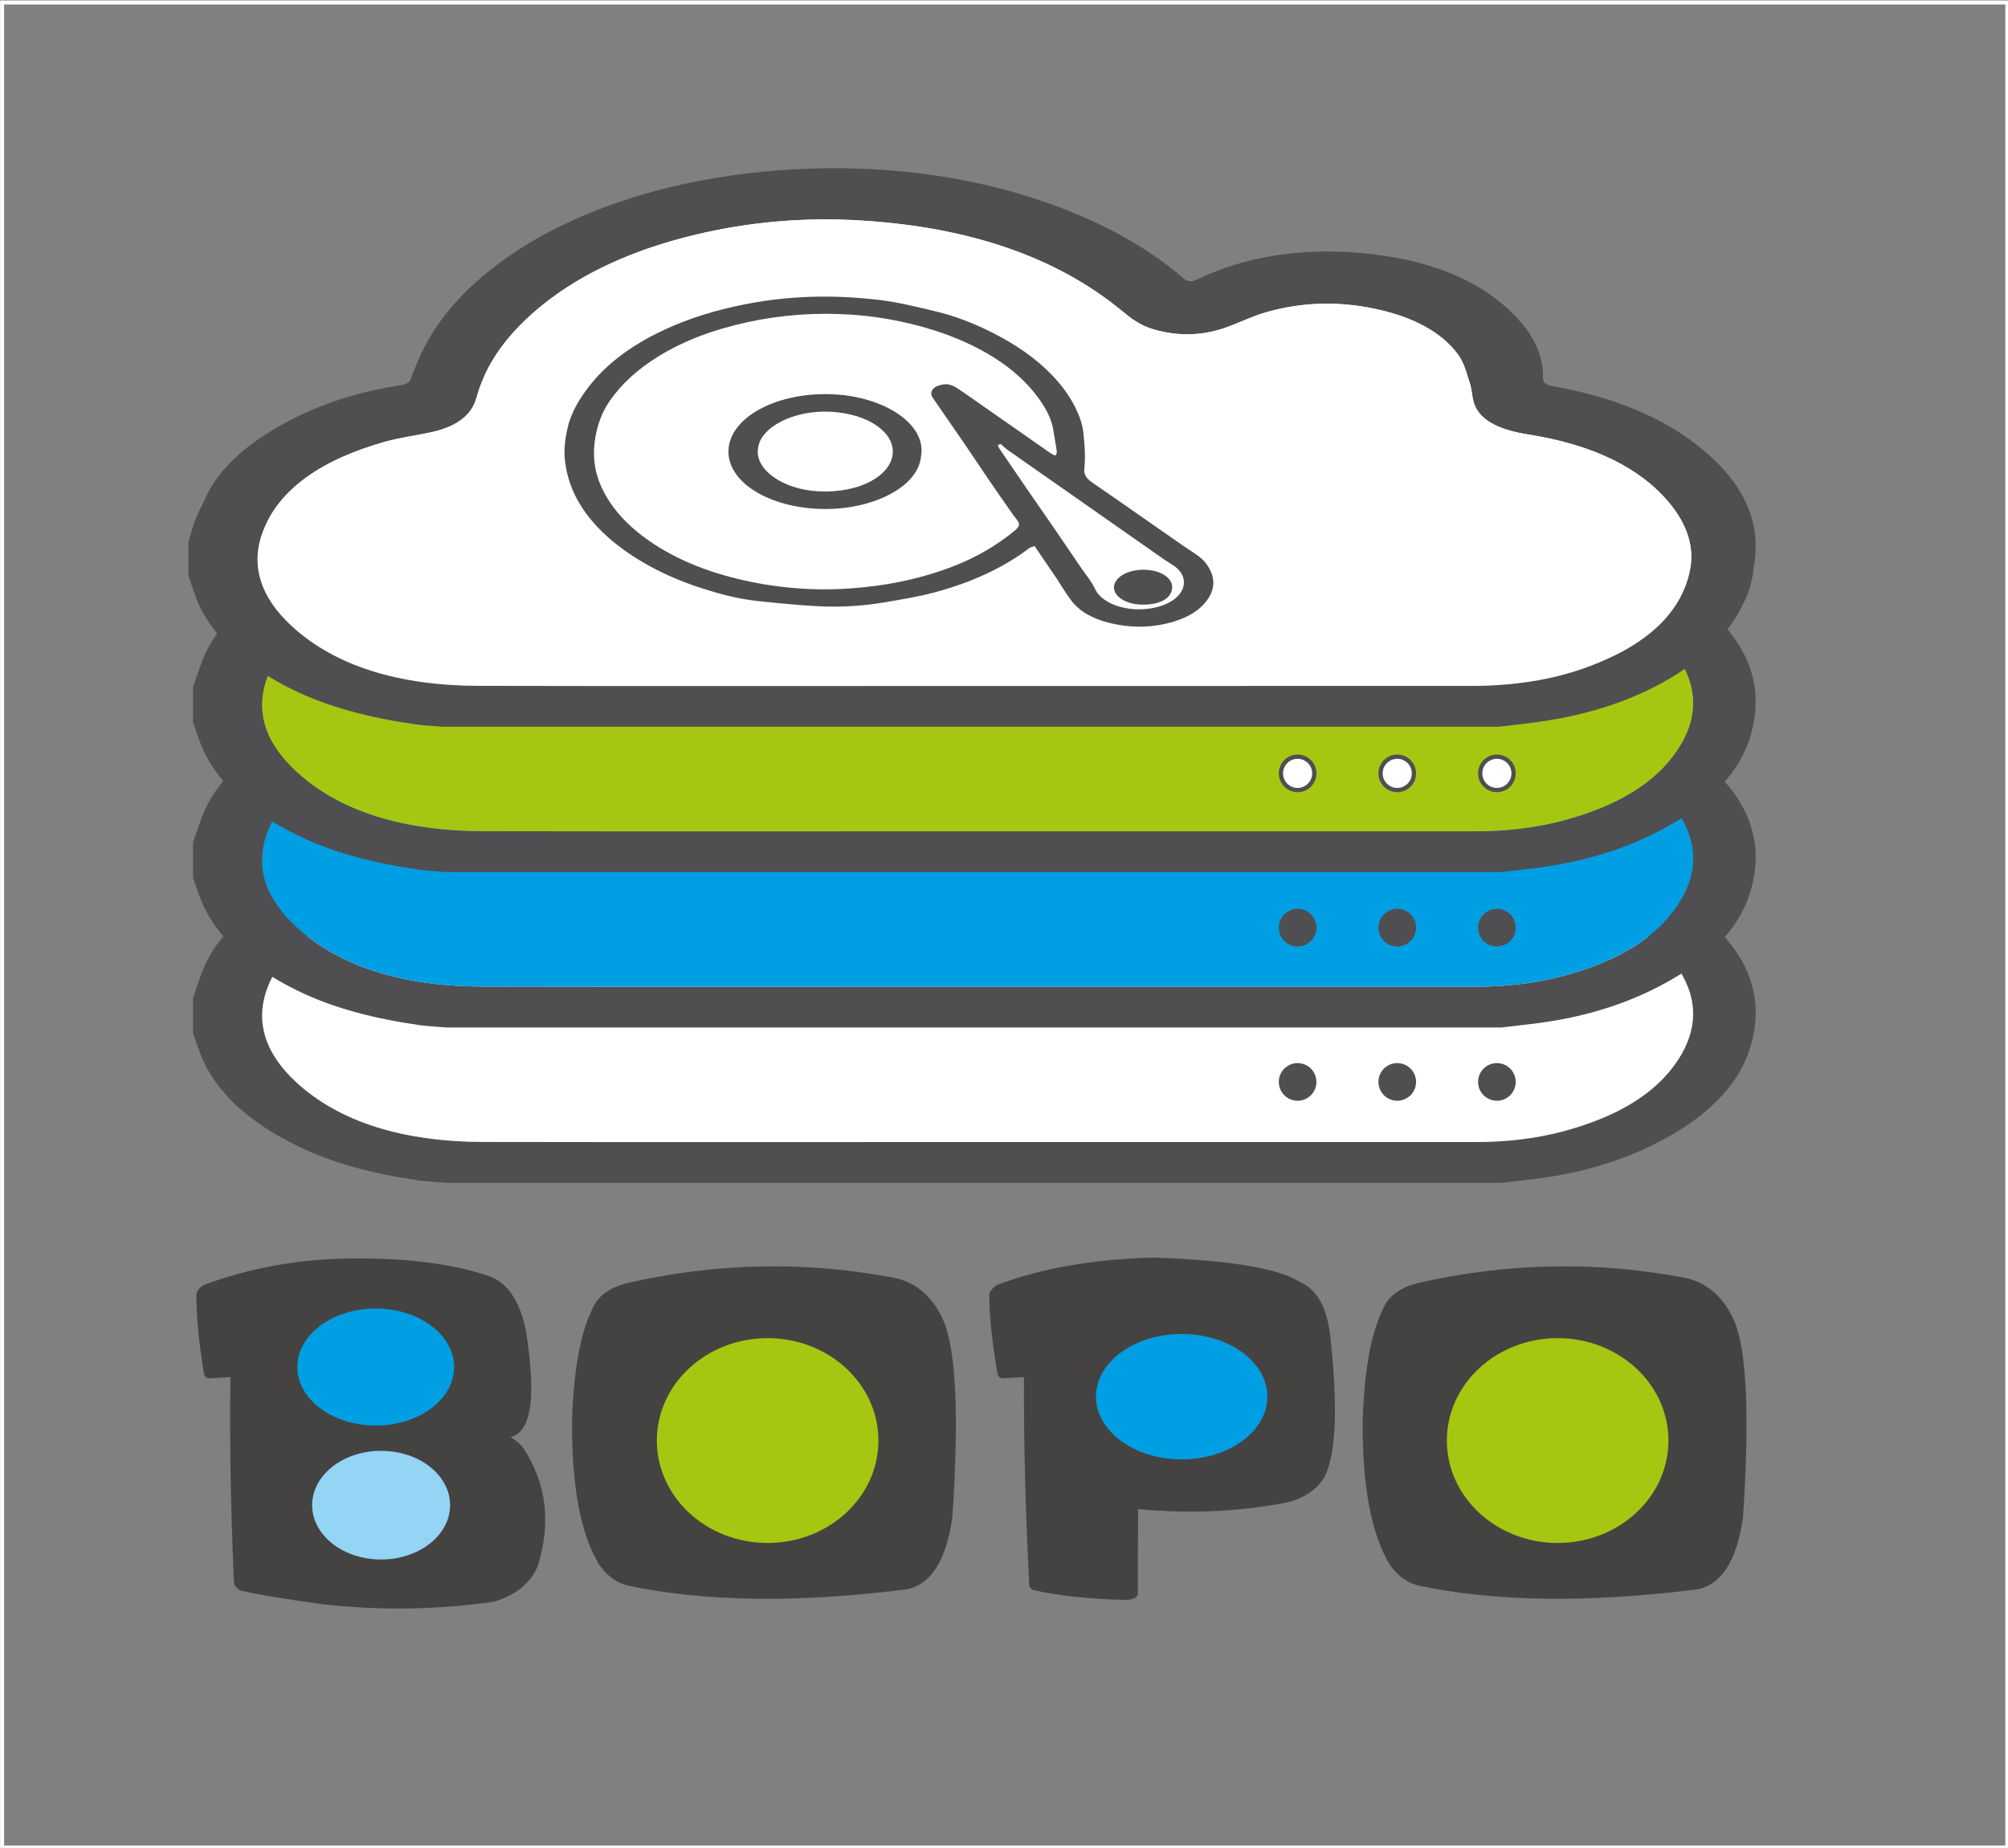 <?xml version="1.0" encoding="UTF-8" standalone="no"?>
<!-- Created with Inkscape (http://www.inkscape.org/) -->

<svg
   width="176.773mm"
   height="162.691mm"
   viewBox="0 0 176.773 162.691"
   version="1.1"
   id="svg5"
   inkscape:version="1.1 (c68e22c387, 2021-05-23)"
   sodipodi:docname="bopo.svg"
   xmlns:inkscape="http://www.inkscape.org/namespaces/inkscape"
   xmlns:sodipodi="http://sodipodi.sourceforge.net/DTD/sodipodi-0.dtd"
   xmlns:xlink="http://www.w3.org/1999/xlink"
   xmlns="http://www.w3.org/2000/svg"
   xmlns:svg="http://www.w3.org/2000/svg">
  <rect x="0" y="0" width="176.773" height="162.691" fill="#808080" stroke="none"/>
  <sodipodi:namedview
     id="namedview7"
     pagecolor="#ffffff"
     bordercolor="#666666"
     borderopacity="1.0"
     inkscape:pageshadow="2"
     inkscape:pageopacity="0.0"
     inkscape:pagecheckerboard="0"
     inkscape:document-units="mm"
     showgrid="false"
     fit-margin-top="0"
     fit-margin-left="0"
     fit-margin-right="0"
     fit-margin-bottom="0"
     inkscape:zoom="0.54698373"
     inkscape:cx="248.63628"
     inkscape:cy="433.28529"
     inkscape:window-width="1368"
     inkscape:window-height="842"
     inkscape:window-x="-6"
     inkscape:window-y="-6"
     inkscape:window-maximized="1"
     inkscape:current-layer="layer1" />
  <defs
     id="defs2">
    <g
       id="g489">
      <symbol
         overflow="visible"
         id="glyph0-0">
        <path
           style="stroke:none"
           d="M 5.453,0 V -81.734 H 50.375 V 0 Z m 2.719,-2.844 H 47.656 V -78.891 H 8.172 Z M 17.719,-65.438 c 1.125,-1.062 2.176,-1.879 3.156,-2.453 1.926,-1.133 3.961,-1.703 6.109,-1.703 3.344,0 6.031,0.902 8.062,2.703 2.039,1.805 3.062,4.227 3.062,7.266 0,1.867 -0.422,3.742 -1.266,5.625 -0.836,1.875 -2.414,4.336 -4.734,7.375 -2.293,3.043 -4.094,5.555 -5.406,7.531 -1.305,1.969 -1.953,3.852 -1.953,5.641 0,1.438 0.438,3.965 1.312,7.578 h -1.75 c -1.273,-3.688 -1.906,-6.5 -1.906,-8.438 0,-2.883 1.477,-7.023 4.438,-12.422 2.969,-5.395 4.453,-9.52 4.453,-12.375 0,-2.164 -0.602,-3.875 -1.797,-5.125 -1.199,-1.258 -2.855,-1.891 -4.969,-1.891 -1.375,0 -2.633,0.324 -3.766,0.969 -0.938,0.574 -1.953,1.336 -3.047,2.281 z m 3.484,46.406 3.109,-3.312 c 0.406,-0.375 0.77,-0.562 1.094,-0.562 0.363,0 0.766,0.211 1.203,0.625 l 3.047,3.422 c 0.332,0.418 0.5,0.793 0.5,1.125 0,0.43 -0.184,0.852 -0.547,1.266 l -3.062,3.531 c -0.512,0.531 -0.891,0.797 -1.141,0.797 -0.398,0 -0.762,-0.188 -1.094,-0.562 L 20.984,-16.75 c -0.25,-0.344 -0.375,-0.688 -0.375,-1.031 0,-0.383 0.195,-0.801 0.594,-1.25 z m 0,0"
           id="path477" />
      </symbol>
      <symbol
         overflow="visible"
         id="glyph0-1">
        <path
           style="stroke:none"
           d="m 61.391,-56.656 c 0.102,1.668 0.082,3.094 -0.062,4.281 -0.105,1.512 -0.777,2.898 -2.016,4.156 -0.719,0.906 -1.59,1.461 -2.609,1.656 -6.469,1.711 -12.359,1.898 -17.672,0.562 0.039,-3.531 0.004,-8.051 -0.109,-13.562 5.926,-0.645 11.289,-0.723 16.094,-0.234 3.738,0.5 5.863,1.547 6.375,3.141 z m -28.25,58.484 c 14.582,1.664 28.957,1.457 43.125,-0.625 C 81.648,-0.43 85.25,-3.344 87.062,-7.531 c 3.457,-10.895 2.242,-20.789 -3.641,-29.688 -0.844,-1.031 -1.883,-1.906 -3.109,-2.625 5.227,-1.176 6.5,-10.066 3.812,-26.672 -1.461,-7.102 -4.402,-11.551 -8.828,-13.344 -9.242,-3.188 -20.945,-4.688 -35.109,-4.5 C 27.281,-84.203 15.156,-82 3.812,-77.75 c -1.125,0.688 -1.742,1.484 -1.844,2.391 0,5.398 0.633,11.992 1.906,19.781 0.219,0.762 0.723,1.125 1.516,1.094 1.707,-0.082 3.398,-0.18 5.078,-0.297 -0.219,15.93 0.07,32.992 0.875,51.188 0.102,0.836 0.664,1.523 1.688,2.062 4.539,1.023 11.242,2.141 20.109,3.359 z m 5.953,-32.031 c 1.781,-0.227 4.539,-0.363 8.281,-0.406 7.594,0.273 11.789,0.938 12.594,2 1.312,1.781 1.945,3.605 1.906,5.469 0.145,0.875 0,2.203 -0.438,3.984 -0.43,0.992 -1.391,1.637 -2.891,1.938 -5.23,0.992 -11.789,1.277 -19.672,0.859 0.031,-4.031 0.102,-8.645 0.219,-13.844 z m 0,0"
           id="path480" />
      </symbol>
      <symbol
         overflow="visible"
         id="glyph0-2">
        <path
           style="stroke:none"
           d="m 82.703,-79.406 c 5.27,1.375 9.16,4.969 11.672,10.781 3.082,7.523 3.789,23.766 2.125,48.734 C 95.008,-9.211 91.266,-3.207 85.266,-1.875 58.004,1.582 34.742,1.273 15.484,-2.797 12.578,-3.586 10.195,-5.352 8.344,-8.094 3.801,-15.656 1.566,-27.492 1.641,-43.609 2.004,-56.148 3.656,-65.457 6.594,-71.531 c 1.312,-3.344 4.273,-5.586 8.891,-6.734 22.57,-5.125 44.977,-5.504 67.219,-1.141 z m -18.484,55.812 c 1.969,-0.383 3.281,-1.336 3.938,-2.859 1.125,-2.613 1.758,-6.582 1.906,-11.906 0.031,-6.801 -0.859,-11.816 -2.672,-15.047 -0.805,-1.176 -1.859,-1.938 -3.172,-2.281 -8.43,-1.707 -17.789,-1.766 -28.078,-0.172 -3.812,0.461 -6.062,2.949 -6.75,7.469 -0.699,10.605 -0.371,17.5 0.984,20.688 1.082,2.438 2.77,3.961 5.062,4.562 9.008,1.867 18.602,1.715 28.781,-0.453 z m 0,0"
           id="path483" />
      </symbol>
      <symbol
         overflow="visible"
         id="glyph0-3">
        <path
           style="stroke:none"
           d="m 10.625,-54.781 c -0.074,15.93 0.363,33.184 1.312,51.766 0.113,0.836 0.676,1.328 1.688,1.484 5.676,1.293 13.129,2.066 22.359,2.328 1.957,-0.117 2.973,-0.625 3.047,-1.531 0,-7.445 0.02,-14.5 0.062,-21.156 12.832,1.262 25.316,0.695 37.453,-1.703 4.102,-1.102 7.102,-3.176 9,-6.219 2.977,-5.812 3.43,-17.859 1.359,-36.141 C 86,-72.523 83.523,-76.703 79.484,-78.484 74.285,-81.867 62.254,-83.906 43.391,-84.594 28.305,-84.281 15.113,-82 3.812,-77.75 c -1.125,0.836 -1.742,1.633 -1.844,2.391 0.031,5.398 0.719,11.992 2.062,19.781 0.219,0.762 0.727,1.125 1.531,1.094 1.707,-0.082 3.395,-0.18 5.062,-0.297 z m 46.625,-1.312 c 3.562,0.156 5.598,1.031 6.109,2.625 0.469,2.324 0.629,4.074 0.484,5.25 0.07,2.398 -0.547,4.773 -1.859,7.125 -0.719,0.906 -1.59,1.461 -2.609,1.656 -8.293,1.324 -15.09,1.324 -20.391,0 -0.043,-5.508 -0.152,-11.02 -0.328,-16.531 7.738,-0.27 13.938,-0.312 18.594,-0.125 z m 0,0"
           id="path486" />
      </symbol>
    </g>
  </defs>
  <g
     inkscape:label="Livello 1"
     inkscape:groupmode="layer"
     id="layer1"
     transform="translate(205.203,56.192)">
    <g
       id="surface135194"
       transform="matrix(0.353,0,0,0.353,-217.312,-127.707)">
      <path
         style="fill:#4f4f51;fill-opacity:1;fill-rule:nonzero;stroke:none"
         d="m 278.242,487.43 c 41.27,0 82.539,-0.008 123.805,0.008 7.621,0 15.035,-0.805 21.93,-2.637 13.539,-3.59 23.273,-9.418 28.758,-17.773 5.348,-8.152 5.023,-16.223 -0.746,-24.09 -6.34,-8.652 -17.246,-14.59 -32.496,-17.543 -2.848,-0.551 -5.848,-0.941 -8.465,-1.762 -6.453,-2.02 -9.461,-5.41 -9.434,-9.688 0.019,-3.43 -1.082,-6.676 -3.582,-9.75 -4.328,-5.324 -11.227,-8.918 -20.625,-10.863 -5.73,-1.188 -11.605,-1.559 -17.5,-0.867 -6.391,0.75 -12.148,2.414 -17.266,4.898 -4.492,2.184 -9.723,2.758 -15.457,2.156 -5.742,-0.605 -9.207,-2.887 -12.305,-5.512 -14.613,-12.375 -34.621,-19.785 -59.531,-22.246 -15.797,-1.559 -31.402,-0.457 -46.344,3.125 -15.516,3.711 -28.375,9.551 -38.332,17.551 -8.711,7 -14.281,14.793 -16.578,23.441 -1.02,3.852 -4.508,6.828 -10.891,8.27 -3.949,0.891 -8.172,1.422 -11.965,2.492 -15.875,4.492 -26.125,11.875 -30.109,22.059 -3.297,8.422 -0.852,16.473 6.992,23.738 10.895,10.09 26.891,14.93 46.867,14.969 41.094,0.078 82.184,0.023 123.273,0.023 M 82.445,451.426 c 1.051,-2.859 1.871,-5.758 3.191,-8.574 3.508,-7.504 10.648,-13.676 20.332,-18.82 8.086,-4.289 17.305,-7.402 27.859,-9.027 1.684,-0.258 2.84,-0.746 3.215,-1.977 3.16,-10.301 10.055,-19.621 20.91,-27.902 9.836,-7.504 21.91,-13.363 36.188,-17.625 9.605,-2.871 19.695,-4.75 30.332,-5.805 10.418,-1.035 20.871,-1.184 31.215,-0.395 13.285,1.012 25.914,3.48 37.707,7.43 14.512,4.859 26.488,11.312 35.934,19.445 1.117,0.961 2.043,1.113 3.621,0.355 11.855,-5.727 25.688,-7.859 40.473,-6.598 18.297,1.559 31.887,7.555 40.297,17.453 3.684,4.332 5.496,8.965 5.402,13.832 -0.019,1.141 0.734,1.645 2.598,1.98 18.379,3.289 32.148,10.016 41.633,19.918 8.438,8.809 10.395,18.352 7.629,28.109 -2.863,10.121 -11.363,18.57 -24.855,25.113 -8.348,4.047 -17.75,6.828 -28.297,8.191 -3.008,0.387 -6.035,0.719 -9.055,1.078 H 145.691 c -2.266,-0.191 -4.574,-0.273 -6.789,-0.59 -11.191,-1.59 -21.551,-4.234 -30.508,-8.645 -12.211,-6.012 -20.41,-13.512 -24.035,-22.73 -0.703,-1.777 -1.277,-3.574 -1.914,-5.363 z m 0,0"
         id="path493" />
      <path
         style="fill:#ffffff;fill-opacity:1;fill-rule:nonzero;stroke:none"
         d="m 278.242,487.43 c -41.09,0 -82.18,0.055 -123.273,-0.023 -19.977,-0.039 -35.973,-4.879 -46.867,-14.969 -7.844,-7.266 -10.289,-15.316 -6.992,-23.738 3.984,-10.184 14.234,-17.566 30.109,-22.059 3.793,-1.07 8.016,-1.602 11.965,-2.492 6.383,-1.441 9.871,-4.418 10.891,-8.27 2.297,-8.648 7.867,-16.441 16.578,-23.441 9.957,-8 22.816,-13.84 38.332,-17.551 14.941,-3.582 30.547,-4.684 46.344,-3.125 24.91,2.461 44.918,9.871 59.531,22.246 3.098,2.625 6.562,4.906 12.305,5.512 5.734,0.602 10.965,0.027 15.457,-2.156 5.117,-2.484 10.875,-4.148 17.266,-4.898 5.895,-0.691 11.77,-0.32 17.5,0.867 9.398,1.945 16.297,5.539 20.625,10.863 2.5,3.074 3.602,6.32 3.582,9.75 -0.027,4.277 2.98,7.668 9.434,9.688 2.617,0.82 5.617,1.211 8.465,1.762 15.25,2.953 26.156,8.891 32.496,17.543 5.77,7.867 6.094,15.938 0.746,24.09 -5.484,8.355 -15.219,14.184 -28.758,17.773 -6.895,1.832 -14.309,2.637 -21.93,2.637 -41.266,-0.016 -82.535,-0.008 -123.805,-0.008"
         id="path495" />
      <path
         style="fill:#4f4f51;fill-opacity:1;fill-rule:nonzero;stroke:none"
         d="m 278.242,448.676 c 41.27,0 82.539,-0.008 123.805,0.008 7.621,0 15.035,-0.805 21.93,-2.637 13.539,-3.59 23.273,-9.418 28.758,-17.773 5.348,-8.152 5.023,-16.223 -0.746,-24.094 -6.34,-8.648 -17.246,-14.586 -32.496,-17.539 -2.848,-0.551 -5.848,-0.941 -8.465,-1.762 -6.453,-2.02 -9.461,-5.41 -9.434,-9.688 0.019,-3.43 -1.082,-6.676 -3.582,-9.75 -4.328,-5.324 -11.227,-8.918 -20.625,-10.863 -5.73,-1.188 -11.605,-1.559 -17.5,-0.867 -6.391,0.75 -12.148,2.414 -17.266,4.898 -4.492,2.184 -9.723,2.758 -15.457,2.156 -5.742,-0.605 -9.207,-2.887 -12.305,-5.512 -14.613,-12.375 -34.621,-19.785 -59.531,-22.246 -15.797,-1.559 -31.402,-0.457 -46.344,3.125 -15.516,3.711 -28.375,9.551 -38.332,17.551 -8.711,7 -14.281,14.793 -16.578,23.441 -1.02,3.852 -4.508,6.828 -10.891,8.27 -3.949,0.891 -8.172,1.422 -11.965,2.492 -15.875,4.492 -26.125,11.875 -30.109,22.059 -3.297,8.422 -0.852,16.473 6.992,23.738 10.895,10.09 26.891,14.93 46.867,14.969 41.094,0.078 82.184,0.023 123.273,0.023 M 82.445,412.672 c 1.051,-2.859 1.871,-5.758 3.191,-8.574 3.508,-7.504 10.648,-13.676 20.332,-18.82 8.086,-4.289 17.305,-7.402 27.859,-9.027 1.684,-0.258 2.84,-0.746 3.215,-1.977 3.16,-10.301 10.055,-19.621 20.91,-27.902 9.836,-7.504 21.91,-13.363 36.188,-17.625 9.605,-2.871 19.695,-4.75 30.332,-5.805 10.418,-1.035 20.871,-1.184 31.215,-0.395 13.285,1.012 25.914,3.48 37.707,7.43 14.512,4.859 26.488,11.312 35.934,19.445 1.117,0.961 2.043,1.113 3.621,0.355 11.855,-5.727 25.688,-7.859 40.473,-6.598 18.297,1.559 31.887,7.555 40.297,17.453 3.684,4.332 5.496,8.965 5.402,13.832 -0.019,1.141 0.734,1.645 2.598,1.98 18.379,3.289 32.148,10.016 41.633,19.918 8.438,8.809 10.395,18.352 7.629,28.109 -2.863,10.121 -11.363,18.57 -24.855,25.113 -8.348,4.047 -17.75,6.828 -28.297,8.191 -3.008,0.387 -6.035,0.719 -9.055,1.078 H 145.691 c -2.266,-0.191 -4.574,-0.273 -6.789,-0.59 -11.191,-1.59 -21.551,-4.234 -30.508,-8.645 -12.211,-6.012 -20.41,-13.512 -24.035,-22.73 -0.703,-1.777 -1.277,-3.574 -1.914,-5.363 z m 0,0"
         id="path497" />
      <path
         style="fill:#009ee3;fill-opacity:1;fill-rule:nonzero;stroke:none"
         d="m 278.242,448.676 c -41.09,0 -82.18,0.055 -123.273,-0.023 -19.977,-0.039 -35.973,-4.879 -46.867,-14.969 -7.844,-7.266 -10.289,-15.316 -6.992,-23.738 3.984,-10.184 14.234,-17.566 30.109,-22.059 3.793,-1.07 8.016,-1.602 11.965,-2.492 6.383,-1.441 9.871,-4.418 10.891,-8.27 2.297,-8.648 7.867,-16.441 16.578,-23.441 9.957,-8 22.816,-13.84 38.332,-17.551 14.941,-3.582 30.547,-4.684 46.344,-3.125 24.91,2.461 44.918,9.871 59.531,22.246 3.098,2.625 6.562,4.906 12.305,5.512 5.734,0.602 10.965,0.027 15.457,-2.156 5.117,-2.484 10.875,-4.148 17.266,-4.898 5.895,-0.691 11.77,-0.32 17.5,0.867 9.398,1.945 16.297,5.539 20.625,10.863 2.5,3.074 3.602,6.32 3.582,9.75 -0.027,4.277 2.98,7.668 9.434,9.688 2.617,0.82 5.617,1.211 8.465,1.762 15.25,2.953 26.156,8.891 32.496,17.539 5.77,7.871 6.094,15.941 0.746,24.094 -5.484,8.355 -15.219,14.184 -28.758,17.773 -6.895,1.832 -14.309,2.637 -21.93,2.637 -41.266,-0.016 -82.535,-0.008 -123.805,-0.008"
         id="path499" />
      <path
         style="fill:#4f4f51;fill-opacity:1;fill-rule:nonzero;stroke:none"
         d="m 278.242,409.922 c 41.27,0 82.539,-0.008 123.805,0.004 7.621,0.004 15.035,-0.801 21.93,-2.633 13.539,-3.59 23.273,-9.418 28.758,-17.773 5.348,-8.152 5.023,-16.223 -0.746,-24.094 -6.34,-8.648 -17.246,-14.586 -32.496,-17.539 -2.848,-0.551 -5.848,-0.941 -8.465,-1.762 -6.453,-2.02 -9.461,-5.41 -9.434,-9.688 0.019,-3.43 -1.082,-6.676 -3.582,-9.75 -4.328,-5.324 -11.227,-8.918 -20.625,-10.863 -5.73,-1.188 -11.605,-1.559 -17.5,-0.867 -6.391,0.75 -12.148,2.414 -17.266,4.898 -4.492,2.184 -9.723,2.758 -15.457,2.156 -5.742,-0.605 -9.207,-2.887 -12.305,-5.512 -14.613,-12.375 -34.621,-19.785 -59.531,-22.246 -15.797,-1.559 -31.402,-0.457 -46.344,3.125 -15.516,3.711 -28.375,9.551 -38.332,17.551 -8.711,7 -14.281,14.793 -16.578,23.441 -1.02,3.852 -4.508,6.828 -10.891,8.27 -3.949,0.891 -8.172,1.422 -11.965,2.492 -15.875,4.492 -26.125,11.875 -30.109,22.059 -3.297,8.422 -0.852,16.473 6.992,23.738 10.895,10.09 26.891,14.93 46.867,14.969 41.094,0.078 82.184,0.023 123.273,0.023 M 82.445,373.918 c 1.051,-2.859 1.871,-5.758 3.191,-8.574 3.508,-7.504 10.648,-13.676 20.332,-18.82 8.086,-4.289 17.305,-7.402 27.859,-9.027 1.684,-0.258 2.84,-0.746 3.215,-1.977 3.16,-10.301 10.055,-19.621 20.91,-27.902 9.836,-7.504 21.91,-13.363 36.188,-17.625 9.605,-2.871 19.695,-4.75 30.332,-5.805 10.418,-1.035 20.871,-1.184 31.215,-0.395 13.285,1.012 25.914,3.48 37.707,7.43 14.512,4.859 26.488,11.312 35.934,19.445 1.117,0.961 2.043,1.113 3.621,0.355 11.855,-5.727 25.688,-7.859 40.473,-6.598 18.297,1.559 31.887,7.555 40.297,17.453 3.684,4.332 5.496,8.965 5.402,13.832 -0.019,1.141 0.734,1.645 2.598,1.98 18.379,3.289 32.148,10.016 41.633,19.918 8.438,8.809 10.395,18.352 7.629,28.109 -2.863,10.121 -11.363,18.57 -24.855,25.113 -8.348,4.047 -17.75,6.828 -28.297,8.191 -3.008,0.387 -6.035,0.719 -9.055,1.078 H 145.691 c -2.266,-0.191 -4.574,-0.273 -6.789,-0.59 -11.191,-1.59 -21.551,-4.23 -30.508,-8.645 -12.211,-6.012 -20.41,-13.512 -24.035,-22.73 -0.703,-1.777 -1.277,-3.574 -1.914,-5.363 z m 0,0"
         id="path501" />
      <path
         style="fill:#a6c711;fill-opacity:1;fill-rule:nonzero;stroke:none"
         d="m 278.242,409.922 c -41.09,0 -82.18,0.055 -123.273,-0.023 -19.977,-0.039 -35.973,-4.879 -46.867,-14.969 -7.844,-7.266 -10.289,-15.316 -6.992,-23.738 3.984,-10.184 14.234,-17.566 30.109,-22.059 3.793,-1.07 8.016,-1.602 11.965,-2.492 6.383,-1.441 9.871,-4.418 10.891,-8.27 2.297,-8.648 7.867,-16.441 16.578,-23.441 9.957,-8 22.816,-13.84 38.332,-17.551 14.941,-3.582 30.547,-4.684 46.344,-3.125 24.91,2.461 44.918,9.871 59.531,22.246 3.098,2.625 6.562,4.906 12.305,5.512 5.734,0.602 10.965,0.027 15.457,-2.156 5.117,-2.484 10.875,-4.148 17.266,-4.898 5.895,-0.691 11.77,-0.32 17.5,0.867 9.398,1.945 16.297,5.539 20.625,10.863 2.5,3.074 3.602,6.32 3.582,9.75 -0.027,4.277 2.98,7.668 9.434,9.688 2.617,0.82 5.617,1.211 8.465,1.762 15.25,2.953 26.156,8.891 32.496,17.539 5.77,7.871 6.094,15.941 0.746,24.094 -5.484,8.355 -15.219,14.184 -28.758,17.773 -6.895,1.832 -14.309,2.637 -21.93,2.633 -41.266,-0.012 -82.535,-0.004 -123.805,-0.004"
         id="path503" />
      <path
         style="fill:#4f4f51;fill-opacity:1;fill-rule:nonzero;stroke:none"
         d="m 278.242,371.168 c 41.27,0 82.539,-0.008 123.805,0.004 7.621,0.004 15.035,-0.801 21.93,-2.633 13.539,-3.59 23.273,-9.418 28.758,-17.773 5.348,-8.152 5.023,-16.223 -0.746,-24.094 -6.34,-8.648 -17.246,-14.586 -32.496,-17.539 -2.848,-0.551 -5.848,-0.941 -8.465,-1.762 -6.453,-2.02 -9.461,-5.41 -9.434,-9.688 0.019,-3.43 -1.082,-6.676 -3.582,-9.75 -4.328,-5.324 -11.227,-8.918 -20.625,-10.863 -5.73,-1.188 -11.605,-1.559 -17.5,-0.867 -6.391,0.75 -12.148,2.414 -17.266,4.898 -4.492,2.184 -9.723,2.758 -15.457,2.156 -5.742,-0.605 -9.207,-2.887 -12.305,-5.512 -14.613,-12.375 -34.621,-19.785 -59.531,-22.246 -15.797,-1.559 -31.402,-0.457 -46.344,3.125 -15.516,3.711 -28.375,9.551 -38.332,17.551 -8.711,7 -14.281,14.793 -16.578,23.441 -1.02,3.852 -4.508,6.828 -10.891,8.27 -3.949,0.891 -8.172,1.422 -11.965,2.492 -15.875,4.492 -26.125,11.875 -30.109,22.059 -3.297,8.422 -0.852,16.473 6.992,23.738 10.895,10.09 26.891,14.93 46.867,14.969 41.094,0.078 82.184,0.023 123.273,0.023 M 82.445,335.164 c 1.051,-2.859 1.871,-5.758 3.191,-8.574 3.508,-7.504 10.648,-13.676 20.332,-18.82 8.086,-4.289 17.305,-7.402 27.859,-9.027 1.684,-0.258 2.84,-0.746 3.215,-1.977 3.16,-10.301 10.055,-19.621 20.91,-27.902 9.836,-7.504 21.91,-13.363 36.188,-17.625 9.605,-2.871 19.695,-4.75 30.332,-5.805 10.418,-1.035 20.871,-1.184 31.215,-0.395 13.285,1.012 25.914,3.48 37.707,7.43 14.512,4.859 26.488,11.312 35.934,19.445 1.117,0.961 2.043,1.113 3.621,0.355 11.855,-5.727 25.688,-7.859 40.473,-6.598 18.297,1.559 31.887,7.555 40.297,17.453 3.684,4.332 5.496,8.965 5.402,13.832 -0.019,1.141 0.734,1.645 2.598,1.98 18.379,3.289 32.148,10.016 41.633,19.918 8.438,8.809 10.395,18.352 7.629,28.109 -2.863,10.121 -11.363,18.57 -24.855,25.113 -8.348,4.047 -17.75,6.828 -28.297,8.191 -3.008,0.387 -6.035,0.719 -9.055,1.078 H 145.691 c -2.266,-0.191 -4.574,-0.273 -6.789,-0.59 -11.191,-1.59 -21.551,-4.23 -30.508,-8.645 -12.211,-6.012 -20.41,-13.512 -24.035,-22.73 -0.703,-1.777 -1.277,-3.574 -1.914,-5.363 z m 0,0"
         id="path505" />
      <path
         style="fill:#ffffff;fill-opacity:1;fill-rule:nonzero;stroke:none"
         d="m 278.242,371.168 c -41.09,0 -82.18,0.055 -123.273,-0.023 -19.977,-0.039 -35.973,-4.879 -46.867,-14.969 -7.844,-7.266 -10.289,-15.316 -6.992,-23.738 3.984,-10.184 14.234,-17.566 30.109,-22.059 3.793,-1.07 8.016,-1.602 11.965,-2.492 6.383,-1.441 9.871,-4.418 10.891,-8.27 2.297,-8.648 7.867,-16.441 16.578,-23.441 9.957,-8 22.816,-13.84 38.332,-17.551 14.941,-3.582 30.547,-4.684 46.344,-3.125 24.91,2.461 44.918,9.871 59.531,22.246 3.098,2.625 6.562,4.906 12.305,5.512 5.734,0.602 10.965,0.027 15.457,-2.156 5.117,-2.484 10.875,-4.148 17.266,-4.898 5.895,-0.691 11.77,-0.32 17.5,0.867 9.398,1.945 16.297,5.539 20.625,10.863 2.5,3.074 3.602,6.32 3.582,9.75 -0.027,4.277 2.98,7.668 9.434,9.688 2.617,0.82 5.617,1.211 8.465,1.762 15.25,2.953 26.156,8.891 32.496,17.539 5.77,7.871 6.094,15.941 0.746,24.094 -5.484,8.355 -15.219,14.184 -28.758,17.773 -6.895,1.832 -14.309,2.637 -21.93,2.633 -41.266,-0.012 -82.535,-0.004 -123.805,-0.004"
         id="path507" />
      <g
         style="fill:#454242;fill-opacity:1"
         id="g517">
        <use
           xlink:href="#glyph0-1"
           x="81.305"
           y="600.843"
           id="use509"
           width="100%"
           height="100%" />
        <use
           xlink:href="#glyph0-2"
           x="175.316"
           y="600.843"
           id="use511"
           width="100%"
           height="100%" />
        <use
           xlink:href="#glyph0-3"
           x="279.042"
           y="600.843"
           id="use513"
           width="100%"
           height="100%" />
        <use
           xlink:href="#glyph0-2"
           x="372.495"
           y="600.843"
           id="use515"
           width="100%"
           height="100%" />
      </g>
      <path
         style="fill:#009ee3;fill-opacity:1;fill-rule:nonzero;stroke:none"
         d="m 147.551,543.551 c 0,8.059 -8.754,14.594 -19.547,14.594 -10.797,0 -19.551,-6.535 -19.551,-14.594 0,-8.062 8.754,-14.598 19.551,-14.598 10.793,0 19.547,6.535 19.547,14.598"
         id="path519" />
      <path
         style="fill:#94d4f5;fill-opacity:1;fill-rule:nonzero;stroke:none"
         d="m 146.551,577.996 c 0,7.484 -7.703,13.555 -17.203,13.555 -9.5,0 -17.199,-6.07 -17.199,-13.555 0,-7.484 7.699,-13.551 17.199,-13.551 9.5,0 17.203,6.066 17.203,13.551"
         id="path521" />
      <path
         style="fill:#a6c711;fill-opacity:1;fill-rule:nonzero;stroke:none"
         d="m 253.371,561.883 c 0,14.105 -12.371,25.543 -27.629,25.543 -15.258,0 -27.629,-11.438 -27.629,-25.543 0,-14.109 12.371,-25.543 27.629,-25.543 15.258,0 27.629,11.434 27.629,25.543"
         id="path523" />
      <path
         style="fill:#009ee3;fill-opacity:1;fill-rule:nonzero;stroke:none"
         d="m 350.371,550.934 c 0,8.637 -9.566,15.641 -21.371,15.641 -11.805,0 -21.371,-7.004 -21.371,-15.641 0,-8.637 9.566,-15.637 21.371,-15.637 11.805,0 21.371,7 21.371,15.637"
         id="path525" />
      <path
         style="fill:#a6c711;fill-opacity:1;fill-rule:nonzero;stroke:none"
         d="m 450.395,561.883 c 0,14.105 -12.371,25.543 -27.629,25.543 -15.258,0 -27.629,-11.438 -27.629,-25.543 0,-14.109 12.371,-25.543 27.629,-25.543 15.258,0 27.629,11.434 27.629,25.543"
         id="path527" />
      <path
         style="fill:#4f4f51;fill-opacity:1;fill-rule:nonzero;stroke:none"
         d="m 362.609,472.434 c 0,2.594 -2.102,4.695 -4.695,4.695 -2.594,0 -4.695,-2.102 -4.695,-4.695 0,-2.59 2.102,-4.695 4.695,-4.695 2.594,0 4.695,2.105 4.695,4.695"
         id="path529" />
      <path
         style="fill:#4f4f51;fill-opacity:1;fill-rule:nonzero;stroke:none"
         d="m 412.305,472.434 c 0,2.594 -2.102,4.695 -4.695,4.695 -2.594,0 -4.695,-2.102 -4.695,-4.695 0,-2.59 2.102,-4.695 4.695,-4.695 2.594,0 4.695,2.105 4.695,4.695"
         id="path531" />
      <path
         style="fill:#4f4f51;fill-opacity:1;fill-rule:nonzero;stroke:none"
         d="m 387.457,472.434 c 0,2.594 -2.102,4.695 -4.695,4.695 -2.594,0 -4.695,-2.102 -4.695,-4.695 0,-2.59 2.102,-4.695 4.695,-4.695 2.594,0 4.695,2.105 4.695,4.695"
         id="path533" />
      <path
         style="fill:#4f4f51;fill-opacity:1;fill-rule:nonzero;stroke:none"
         d="m 362.609,433.957 c 0,2.594 -2.102,4.695 -4.695,4.695 -2.594,0 -4.695,-2.102 -4.695,-4.695 0,-2.594 2.102,-4.695 4.695,-4.695 2.594,0 4.695,2.102 4.695,4.695"
         id="path535" />
      <path
         style="fill:#4f4f51;fill-opacity:1;fill-rule:nonzero;stroke:none"
         d="m 412.305,433.957 c 0,2.594 -2.102,4.695 -4.695,4.695 -2.594,0 -4.695,-2.102 -4.695,-4.695 0,-2.594 2.102,-4.695 4.695,-4.695 2.594,0 4.695,2.102 4.695,4.695"
         id="path537" />
      <path
         style="fill:#4f4f51;fill-opacity:1;fill-rule:nonzero;stroke:none"
         d="m 387.457,433.957 c 0,2.594 -2.102,4.695 -4.695,4.695 -2.594,0 -4.695,-2.102 -4.695,-4.695 0,-2.594 2.102,-4.695 4.695,-4.695 2.594,0 4.695,2.102 4.695,4.695"
         id="path539" />
      <path
         style="fill:#4f4f51;fill-opacity:1;fill-rule:nonzero;stroke:none"
         d="m 362.609,395.477 c 0,2.594 -2.102,4.695 -4.695,4.695 -2.594,0 -4.695,-2.102 -4.695,-4.695 0,-2.594 2.102,-4.695 4.695,-4.695 2.594,0 4.695,2.102 4.695,4.695"
         id="path541" />
      <path
         style="fill:#4f4f51;fill-opacity:1;fill-rule:nonzero;stroke:none"
         d="m 412.305,395.477 c 0,2.594 -2.102,4.695 -4.695,4.695 -2.594,0 -4.695,-2.102 -4.695,-4.695 0,-2.594 2.102,-4.695 4.695,-4.695 2.594,0 4.695,2.102 4.695,4.695"
         id="path543" />
      <path
         style="fill:#4f4f51;fill-opacity:1;fill-rule:nonzero;stroke:none"
         d="m 387.457,395.477 c 0,2.594 -2.102,4.695 -4.695,4.695 -2.594,0 -4.695,-2.102 -4.695,-4.695 0,-2.594 2.102,-4.695 4.695,-4.695 2.594,0 4.695,2.102 4.695,4.695"
         id="path545" />
      <path
         style="fill:#ffffff;fill-opacity:1;fill-rule:nonzero;stroke:none"
         d="m 361.543,395.477 c 0,2.004 -1.625,3.633 -3.629,3.633 -2.008,0 -3.633,-1.629 -3.633,-3.633 0,-2.004 1.625,-3.629 3.633,-3.629 2.004,0 3.629,1.625 3.629,3.629"
         id="path547" />
      <path
         style="fill:#ffffff;fill-opacity:1;fill-rule:nonzero;stroke:none"
         d="m 411.238,395.477 c 0,2.004 -1.625,3.633 -3.629,3.633 -2.008,0 -3.633,-1.629 -3.633,-3.633 0,-2.004 1.625,-3.629 3.633,-3.629 2.004,0 3.629,1.625 3.629,3.629"
         id="path549" />
      <path
         style="fill:#ffffff;fill-opacity:1;fill-rule:nonzero;stroke:none"
         d="m 386.391,395.477 c 0,2.004 -1.625,3.633 -3.629,3.633 -2.008,0 -3.633,-1.629 -3.633,-3.633 0,-2.004 1.625,-3.629 3.633,-3.629 2.004,0 3.629,1.625 3.629,3.629"
         id="path551" />
      <path
         style="fill:none;stroke:#ffffff;stroke-width:1;stroke-linecap:butt;stroke-linejoin:miter;stroke-miterlimit:10;stroke-opacity:1"
         d="M 534.914,178.499 H 34.824 V 638.671 H 534.914 Z m 0,0"
         transform="matrix(1,0,0,-1,0,841.89)"
         id="path553" />
      <path
         style="fill:#4f4f51;fill-opacity:1;fill-rule:nonzero;stroke:none"
         d="m 277.484,373.68 c 41.258,0 82.512,0.012 123.766,-0.008 10.289,-0.004 19.977,-1.438 28.801,-4.656 14.848,-5.414 23.258,-13.402 25.594,-23.547 1.395,-6.059 -0.457,-11.953 -5.066,-17.477 -7.391,-8.852 -19.152,-14.512 -35.211,-17.047 -6.355,-1.004 -11.363,-3.047 -13.164,-6.996 -0.844,-1.848 -0.699,-3.844 -1.328,-5.734 -0.836,-2.512 -1.379,-5.145 -3.129,-7.438 -4.109,-5.383 -10.969,-9.137 -20.535,-11.164 -9.293,-1.973 -18.297,-1.652 -27.039,0.824 -3.555,1.008 -6.641,2.586 -10.039,3.809 -5.777,2.074 -11.754,2.293 -17.93,0.555 -3.711,-1.043 -5.965,-2.91 -8.254,-4.789 -16.035,-13.168 -37.555,-20.734 -64.828,-22.422 -14.199,-0.879 -27.934,0.352 -41.129,3.48 -15.469,3.668 -28.277,9.488 -38.23,17.453 -8.754,6.996 -14.387,14.781 -16.707,23.43 -1.051,3.922 -4.508,6.945 -11.016,8.398 -3.879,0.871 -8.027,1.375 -11.754,2.43 -15.992,4.508 -26.344,11.918 -30.348,22.176 -3.293,8.434 -0.793,16.48 7.07,23.746 10.871,10.035 26.801,14.902 46.715,14.949 41.254,0.094 82.508,0.027 123.762,0.027 M 81.305,337.641 c 0.625,-1.953 1.098,-3.934 1.902,-5.863 5.379,-12.891 18.305,-22.18 38.27,-28.012 3.617,-1.059 7.562,-1.719 11.375,-2.535 1.66,-0.355 2.812,-0.801 3.184,-2.012 3.164,-10.309 10.078,-19.629 20.949,-27.91 9.859,-7.508 21.957,-13.359 36.266,-17.621 9.625,-2.867 19.73,-4.75 30.387,-5.797 10.438,-1.027 20.906,-1.195 31.258,-0.391 16.598,1.285 32.008,4.742 45.902,10.41 10.84,4.426 20.074,9.816 27.527,16.25 1.457,1.258 2.453,1.289 4.375,0.363 6.43,-3.09 13.785,-4.961 21.918,-5.969 8.344,-1.031 16.613,-1.008 24.711,0.363 14.137,2.391 25.047,7.406 32.352,15.047 4.547,4.754 6.887,9.883 6.82,15.367 -0.016,1.188 0.676,1.75 2.699,2.098 15.062,2.578 27.066,7.816 36.52,15.184 6.496,5.059 10.457,10.805 12.676,16.992 0.586,1.637 0.77,3.324 1.137,4.988 v 6.961 c -0.367,1.504 -0.574,3.035 -1.129,4.516 -2.98,7.961 -8.82,15.059 -18.395,20.969 -9.492,5.855 -20.879,9.809 -34.266,11.641 -3.172,0.434 -6.375,0.777 -9.566,1.164 H 144.656 c -2.176,-0.184 -4.391,-0.27 -6.523,-0.57 C 126.742,381.68 116.199,379 107.117,374.504 95,368.504 86.855,361.027 83.258,351.863 c -0.738,-1.879 -1.305,-3.785 -1.953,-5.676 z m 0,0"
         id="path555" />
      <path
         style="fill:#ffffff;fill-opacity:1;fill-rule:nonzero;stroke:none"
         d="m 277.484,373.68 c -41.254,0 -82.508,0.066 -123.762,-0.027 -19.914,-0.047 -35.844,-4.914 -46.715,-14.949 -7.863,-7.266 -10.363,-15.312 -7.07,-23.746 4.004,-10.258 14.355,-17.668 30.348,-22.176 3.727,-1.055 7.875,-1.559 11.754,-2.43 6.508,-1.453 9.965,-4.477 11.016,-8.398 2.32,-8.648 7.953,-16.434 16.707,-23.43 9.953,-7.965 22.762,-13.785 38.23,-17.453 13.195,-3.129 26.93,-4.359 41.129,-3.48 27.273,1.688 48.793,9.254 64.828,22.422 2.289,1.879 4.543,3.746 8.254,4.789 6.176,1.738 12.152,1.52 17.93,-0.555 3.398,-1.223 6.484,-2.801 10.039,-3.809 8.742,-2.477 17.746,-2.797 27.039,-0.824 9.566,2.027 16.426,5.781 20.535,11.164 1.75,2.293 2.293,4.926 3.129,7.438 0.629,1.891 0.484,3.887 1.328,5.734 1.801,3.949 6.809,5.992 13.164,6.996 16.059,2.535 27.82,8.195 35.211,17.047 4.609,5.523 6.461,11.418 5.066,17.477 -2.336,10.145 -10.746,18.133 -25.594,23.547 -8.824,3.219 -18.512,4.652 -28.801,4.656 -41.254,0.019 -82.508,0.008 -123.766,0.008"
         id="path557" />
      <path
         style="fill:#4f4f51;fill-opacity:1;fill-rule:nonzero;stroke:none"
         d="m 283.906,313.332 c -0.25,0.078 -0.5,0.152 -0.75,0.227 0.098,0.262 0.137,0.535 0.301,0.781 0.621,0.949 1.281,1.887 1.922,2.828 1.949,2.852 3.883,5.703 5.844,8.551 1.973,2.867 3.984,5.73 5.953,8.598 2.27,3.309 4.52,6.621 6.77,9.934 1.164,1.715 2.602,3.391 3.41,5.164 1.926,4.234 9.512,6.375 16.105,4.426 6.551,-1.938 7.938,-7.137 3.613,-10.125 -0.879,-0.609 -1.855,-1.168 -2.73,-1.781 -12.898,-9.02 -25.789,-18.039 -38.668,-27.07 -0.668,-0.469 -1.184,-1.02 -1.77,-1.531 m 13.301,2.809 c 0.168,-0.019 0.332,-0.039 0.5,-0.062 0.051,-0.352 0.188,-0.711 0.133,-1.062 -0.273,-1.809 -0.602,-3.617 -0.906,-5.43 -0.48,-2.855 -2.031,-5.547 -3.965,-8.133 -3.773,-5.043 -9.262,-9.352 -16.496,-12.84 -4.652,-2.246 -9.758,-4.008 -15.355,-5.336 -4.633,-1.102 -9.395,-1.855 -14.289,-2.195 -8.949,-0.621 -17.699,0.027 -26.191,1.879 -8.379,1.824 -15.699,4.578 -21.941,8.391 -5.324,3.25 -9.379,6.988 -12.277,11.148 -1.996,2.859 -3.047,5.887 -3.609,8.984 -0.785,4.328 -0.367,8.594 1.57,12.773 1.895,4.07 4.938,7.852 9.191,11.258 6.652,5.328 15.129,9.234 25.57,11.66 4.688,1.09 9.508,1.824 14.461,2.18 7.238,0.523 14.391,0.113 21.457,-0.996 5.977,-0.941 11.508,-2.438 16.684,-4.414 6.207,-2.363 11.277,-5.441 15.578,-8.973 0.594,-0.488 1.227,-1.172 1.109,-1.703 -0.184,-0.824 -1,-1.602 -1.555,-2.395 -1.988,-2.863 -4,-5.723 -5.961,-8.59 -1.969,-2.883 -3.867,-5.781 -5.84,-8.66 -2.715,-3.973 -5.488,-7.934 -8.203,-11.906 -0.734,-1.082 -0.152,-2.34 1.188,-2.836 1.969,-0.734 3.156,-0.613 4.918,0.5 0.574,0.359 1.125,0.73 1.668,1.109 7.129,4.98 14.25,9.961 21.383,14.941 0.359,0.25 0.785,0.473 1.18,0.707 m -4.883,22.652 c -0.52,0.188 -1.051,0.281 -1.324,0.492 -6.344,4.863 -14.301,8.547 -23.672,11.07 -3.977,1.07 -8.27,1.754 -12.484,2.473 -5.551,0.945 -11.273,1.262 -17,0.938 -4.906,-0.281 -9.789,-0.762 -14.645,-1.281 -4.941,-0.531 -9.504,-1.773 -13.875,-3.18 -5.766,-1.855 -10.961,-4.195 -15.566,-7.008 -6.52,-3.977 -11.477,-8.547 -14.695,-13.738 -2.121,-3.414 -3.328,-6.965 -3.809,-10.633 -0.383,-2.941 -0.066,-5.832 0.621,-8.703 0.641,-2.68 1.879,-5.305 3.586,-7.852 2,-2.996 4.453,-5.828 7.566,-8.457 4.23,-3.57 9.367,-6.609 15.359,-9.141 6.273,-2.648 13.102,-4.547 20.52,-5.805 10.316,-1.746 20.695,-1.793 31.055,-0.52 4.527,0.555 8.887,1.676 13.223,2.684 5.305,1.234 9.992,3.125 14.34,5.289 6.188,3.082 11.316,6.695 15.301,10.891 2.641,2.781 4.668,5.707 6.062,8.77 0.766,1.688 1.371,3.434 1.562,5.168 0.332,3.043 0.617,6.113 0.277,9.145 -0.168,1.52 0.438,2.492 2.02,3.578 7.723,5.293 15.297,10.656 22.973,15.969 1.961,1.359 4.215,2.566 5.426,4.262 1.941,2.715 2.398,5.422 0.707,8.281 -1.906,3.219 -5.5,5.418 -10.73,6.648 -4.691,1.102 -9.441,0.973 -14.121,-0.176 -4.457,-1.094 -7.574,-3.02 -9.523,-5.582 -1.453,-1.906 -2.582,-3.902 -3.895,-5.852 -1.691,-2.52 -3.418,-5.027 -5.258,-7.73"
         id="path559" />
      <path
         style="fill:#4f4f51;fill-opacity:1;fill-rule:nonzero;stroke:none"
         d="m 223.355,314.395 c -0.883,5.184 6.016,10.297 15.141,10.742 9.852,0.484 17.629,-3.633 18.402,-9.094 0.754,-5.352 -5.75,-10.211 -15.332,-10.75 -9.441,-0.527 -17.684,3.945 -18.211,9.102 m 40.652,1.953 c -0.688,8.004 -12.926,13.777 -25.754,13.152 -13.496,-0.66 -23.293,-7.523 -22.203,-15.457 1.078,-7.855 12.59,-13.77 26.156,-13.102 12.758,0.625 23.207,7.504 21.801,15.406"
         id="path561" />
      <path
         style="fill:#4f4f51;fill-opacity:1;fill-rule:nonzero;stroke:none"
         d="m 320.133,344.711 c 4.059,0.219 6.844,2.301 6.465,4.773 -0.438,2.855 -3.949,4.074 -7.891,3.895 -4.277,-0.195 -7.012,-2.543 -6.551,-4.754 0.496,-2.398 3.91,-4.137 7.977,-3.914"
         id="path563" />
    </g>
  </g>
</svg>
